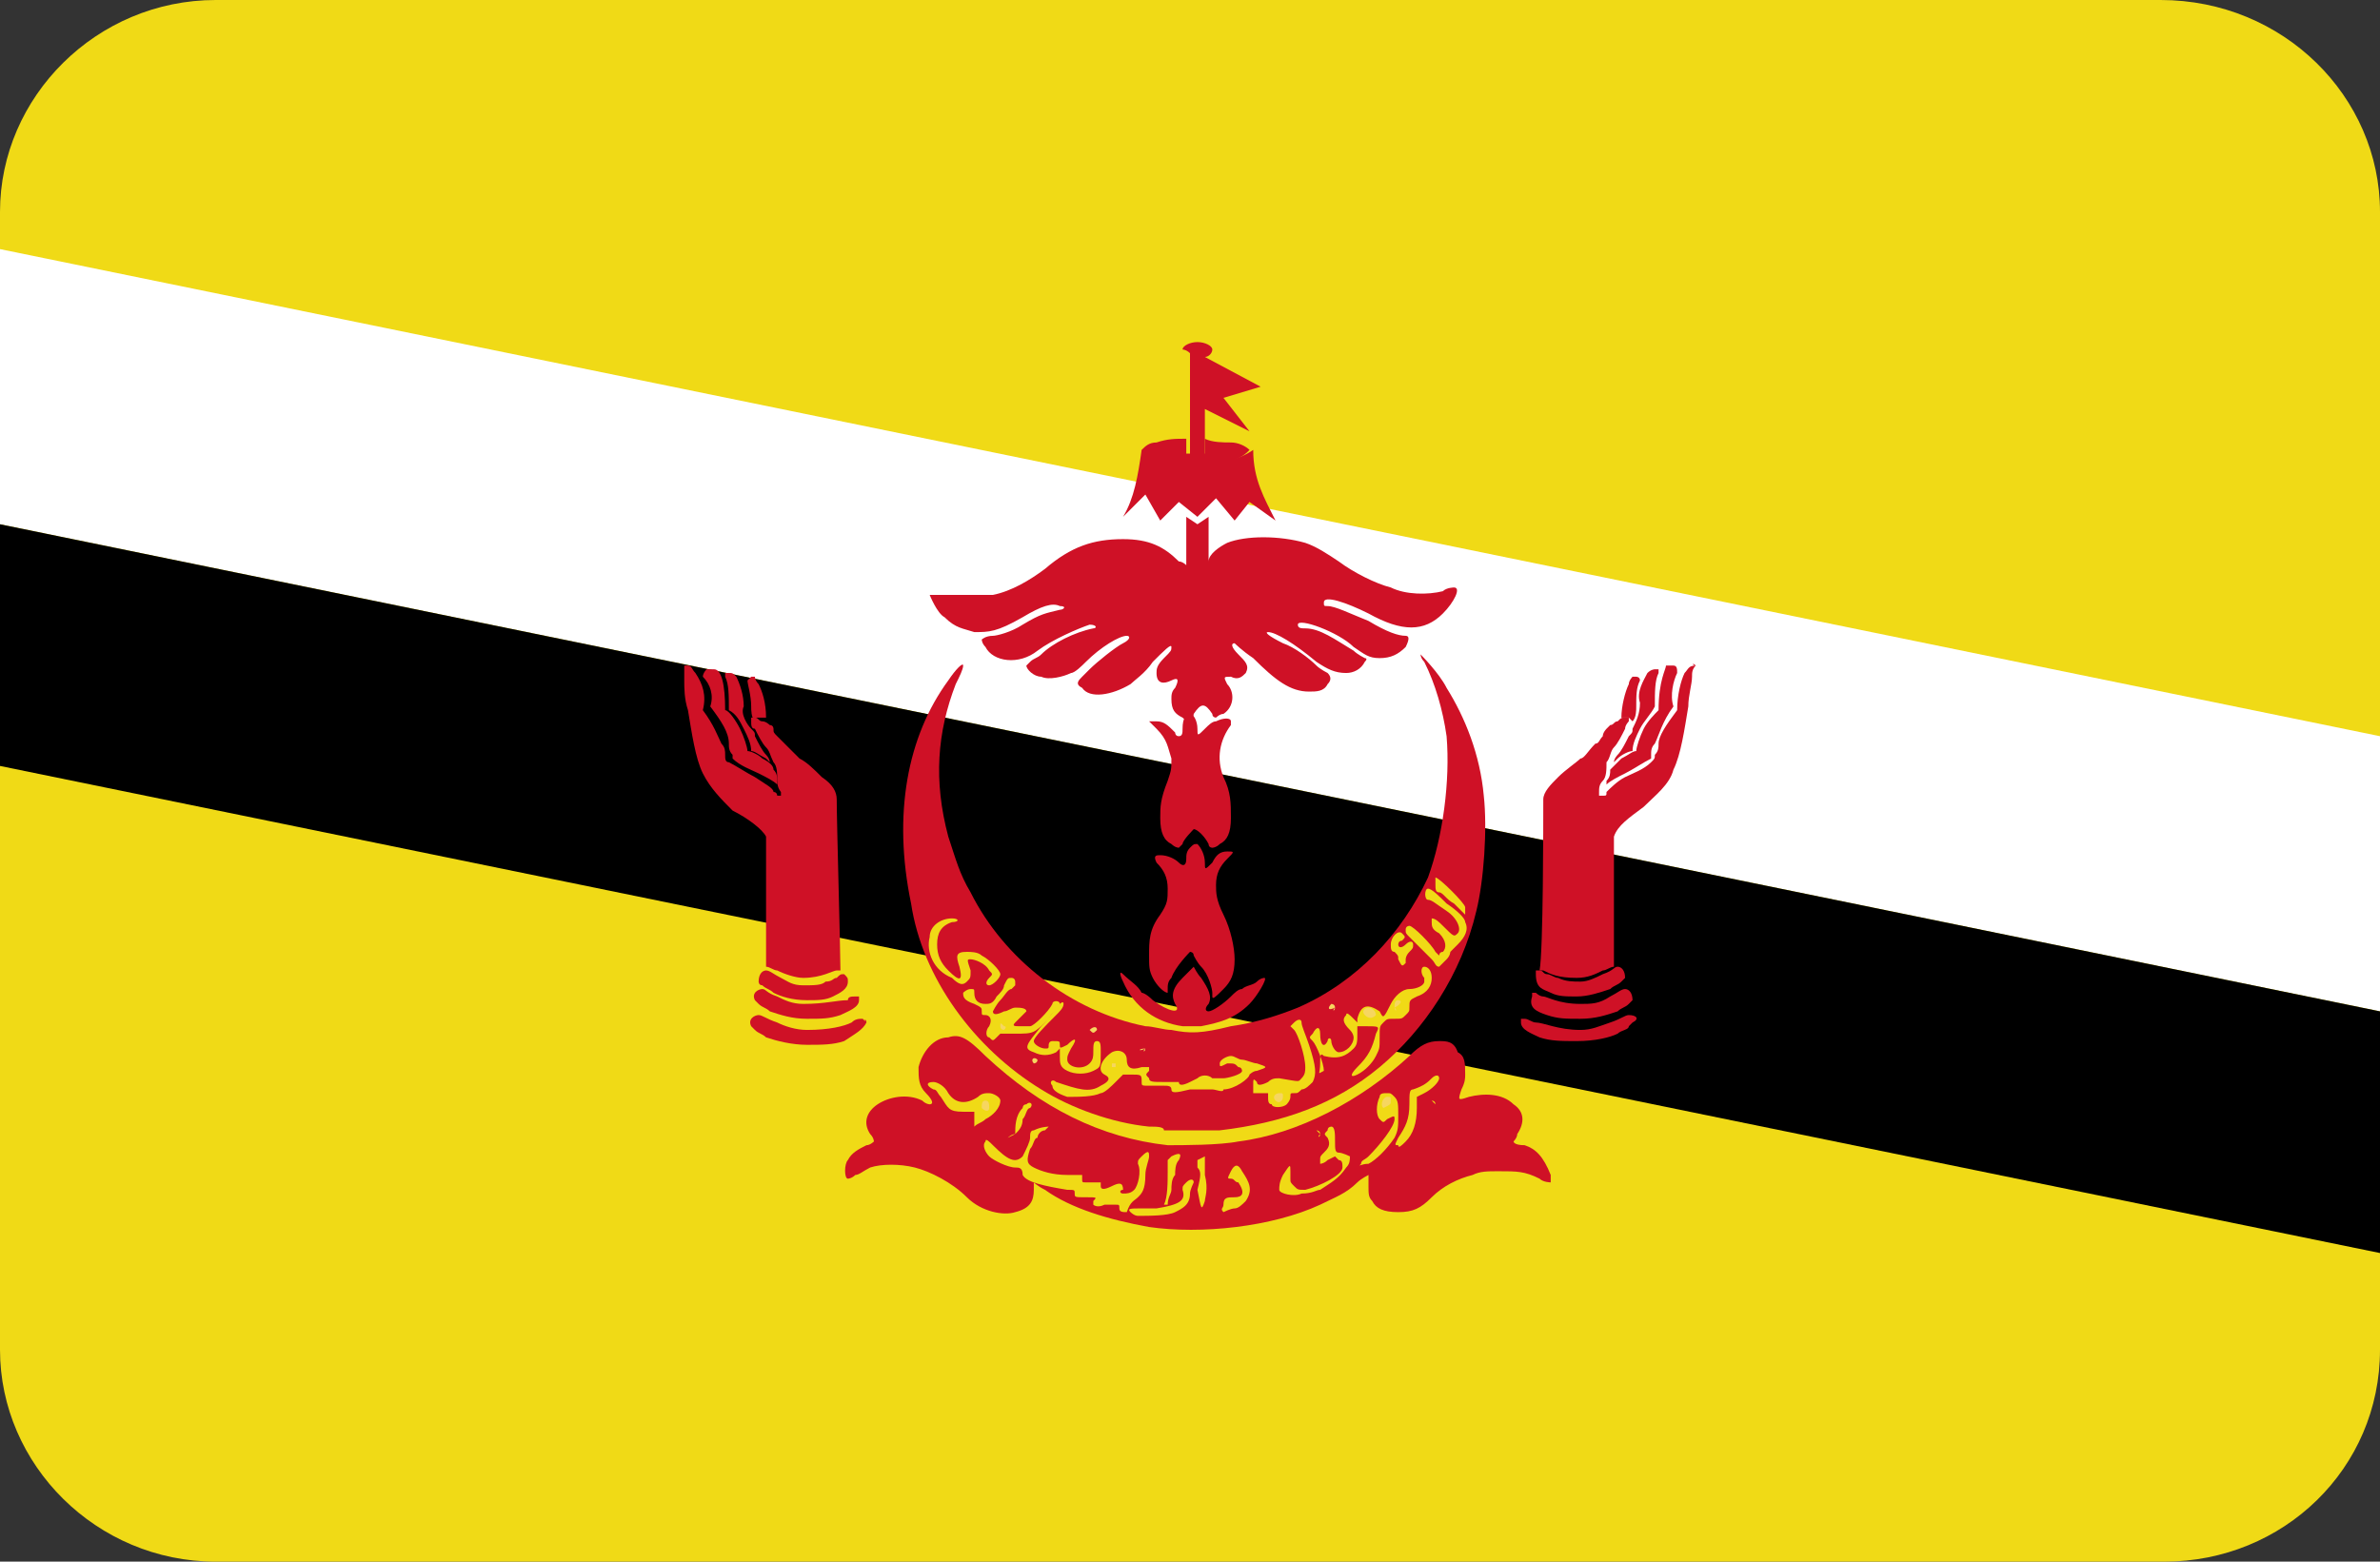 <?xml version="1.0" encoding="utf-8"?>
<!-- Generator: Adobe Illustrator 20.0.0, SVG Export Plug-In . SVG Version: 6.00 Build 0)  -->
<svg version="1.1" id="Layer_1" xmlns="http://www.w3.org/2000/svg" xmlns:xlink="http://www.w3.org/1999/xlink" x="0px" y="0px"
	 viewBox="0 0 64 42" style="enable-background:new 0 0 64 42;" xml:space="preserve">
<rect x="0" y="0" width="64" height="42" fill="#333333" stroke="none"/>
<style type="text/css">
	.st0{fill:#F0DA16;}
	.st1{fill:#57A863;}
	.st2{fill:#FFFFFF;}
	.st3{fill:#CF1126;}
	.st4{fill:#F6D660;}
</style>
<path id="Rounded_Rectangle_7_copy" class="st0" d="M5.8,0h52.3C61.4,0,64,2.6,64,5.7v30.6c0,3.2-2.6,5.7-5.8,5.7H5.8
	C2.6,42,0,39.4,0,36.3V5.7C0,2.6,2.6,0,5.8,0z"/>
<path class="st1" d="M64,5.3v31.4c0-0.1,0-0.3,0-0.4V5.7C64,5.6,64,5.5,64,5.3z"/>
<polygon id="path2535" class="st2" points="64,19.8 64,27.2 0,14.1 0,6.7 0,6.7 "/>
<polygon id="path3422" points="64,27.2 64,33.7 0,20.6 0,14.1 0,14.1 "/>
<g>
	<path class="st3" d="M41,30.8c-0.3,0-0.3-0.1-0.3-0.1s0.1-0.1,0.1-0.2c0.2-0.3,0.2-0.6-0.1-0.8c-0.3-0.3-0.8-0.3-1.2-0.2
		c-0.3,0.1-0.3,0.1-0.2-0.2c0.1-0.2,0.1-0.3,0.1-0.4c0-0.3,0-0.5-0.2-0.6C39.1,28,38.9,28,38.7,28c-0.3,0-0.5,0.1-0.8,0.4
		c-1.3,1.2-3,2.1-4.6,2.3c-0.5,0.1-1.5,0.1-1.9,0.1c-1.8-0.2-3.4-1-4.9-2.4c-0.5-0.5-0.7-0.6-1-0.5c-0.4,0-0.7,0.4-0.8,0.8
		c0,0.3,0,0.5,0.2,0.7s0.2,0.3,0.1,0.3c0,0-0.1,0-0.2-0.1c-0.4-0.2-0.9-0.1-1.2,0.1c-0.3,0.2-0.4,0.5-0.2,0.8
		c0.1,0.1,0.1,0.2,0.1,0.2s-0.1,0.1-0.2,0.1c-0.2,0.1-0.4,0.2-0.5,0.4c-0.1,0.1-0.1,0.5,0,0.5c0,0,0.1,0,0.2-0.1
		c0.1,0,0.2-0.1,0.4-0.2c0.3-0.1,0.8-0.1,1.2,0c0.4,0.1,1,0.4,1.4,0.8c0.4,0.4,1,0.5,1.3,0.4c0.4-0.1,0.5-0.3,0.5-0.6
		c0-0.1,0-0.2,0-0.2s0.1,0.1,0.3,0.2c0.7,0.5,1.7,0.8,2.8,1c1.4,0.2,3.3,0,4.6-0.6c0.4-0.2,0.7-0.3,1-0.6c0.1-0.1,0.3-0.2,0.3-0.2
		s0,0.1,0,0.3s0,0.3,0.1,0.4c0.1,0.2,0.3,0.3,0.7,0.3s0.6-0.1,0.9-0.4c0.3-0.3,0.7-0.5,1.1-0.6c0.2-0.1,0.4-0.1,0.7-0.1
		c0.5,0,0.7,0,1.1,0.2c0.1,0.1,0.3,0.1,0.3,0.1s0-0.1,0-0.2C41.5,31.1,41.3,30.9,41,30.8z"/>
	<path class="st3" d="M28,29.3c0.8,0.5,1.9,0.9,2.9,1c0.2,0,0.4,0,0.4,0.1c0.1,0,1.1,0,1.5,0c1.7-0.2,3.1-0.7,4.3-1.7
		s2.2-2.5,2.6-4.2c0.2-0.8,0.3-2.2,0.2-3.1c-0.1-1.1-0.5-2.1-1-2.9c-0.2-0.4-0.7-0.9-0.7-0.9s0,0.1,0.1,0.2c0.3,0.6,0.5,1.3,0.6,2
		c0.1,1.2-0.1,2.7-0.5,3.8c-0.7,1.5-1.9,2.8-3.5,3.5c-0.5,0.2-1.1,0.4-1.8,0.5c-0.8,0.2-1.1,0.2-1.6,0.1c-0.2,0-0.5-0.1-0.7-0.1
		c-2-0.4-3.8-1.8-4.7-3.6c-0.3-0.5-0.4-0.9-0.6-1.5c-0.4-1.5-0.3-2.8,0.2-4.1c0.1-0.2,0.2-0.4,0.2-0.5s-0.2,0.1-0.4,0.4
		c-1.1,1.5-1.5,3.6-1,6C24.8,26.3,26.2,28.2,28,29.3z"/>
	<path class="st3" d="M42.5,28C42.5,28,42.4,28,42.5,28C42.4,28,42.4,28,42.5,28C42.4,28,42.5,28,42.5,28z"/>
	<path class="st3" d="M43.8,27.3c-0.1,0-0.2,0.1-0.5,0.2s-0.5,0.2-0.8,0.2c-0.6,0-1-0.2-1.2-0.2c-0.1,0-0.2-0.1-0.3-0.1h-0.1
		c0,0,0,0,0,0.1c0,0.2,0.3,0.3,0.5,0.4c0.3,0.1,0.6,0.1,1,0.1c0.5,0,0.9-0.1,1.1-0.2c0.1-0.1,0.3-0.1,0.3-0.2
		c0.1-0.1,0.1-0.1,0.1-0.1C44.1,27.4,44,27.3,43.8,27.3z"/>
	<path class="st3" d="M45.6,17.9L45.6,17.9C45.6,17.8,45.6,17.8,45.6,17.9C45.5,17.8,45.5,17.8,45.6,17.9
		C45.5,17.8,45.5,17.9,45.6,17.9c-0.2,0-0.2,0.1-0.3,0.2c-0.1,0.2-0.2,0.6-0.2,1l0,0l0,0c-0.3,0.4-0.5,0.7-0.5,0.9
		c0,0.1,0,0.2-0.1,0.3c0,0.1,0,0.1-0.1,0.2c-0.2,0.2-0.5,0.3-0.7,0.4s-0.4,0.3-0.5,0.4l0,0l0,0c0,0.1,0,0.1-0.1,0.1l0,0
		c0,0,0,0-0.1,0c0,0,0,0,0-0.1s0-0.2,0.1-0.3s0.1-0.3,0.1-0.5c0.1-0.1,0.1-0.3,0.2-0.4c0.1-0.1,0.2-0.3,0.3-0.5
		c0-0.1,0.1-0.2,0.1-0.2c0-0.1,0-0.1,0-0.1h-0.1c-0.1,0-0.1,0-0.2,0.1c-0.1,0-0.1,0.1-0.2,0.1l-0.1,0.1c0,0-0.1,0.1-0.1,0.2
		C43,19.9,43,20,42.9,20c-0.2,0.2-0.3,0.4-0.4,0.4l0,0l0,0c-0.1,0.1-0.4,0.3-0.6,0.5c-0.2,0.2-0.4,0.4-0.4,0.6l0,0
		c0,0.6,0,4.1-0.1,4.6h0.1l0,0c0.2,0.1,0.4,0.2,0.9,0.2l0,0c0.3,0,0.5-0.1,0.7-0.2c0.1,0,0.2-0.1,0.3-0.1l0,0c0-0.5,0-1.2,0-1.9
		c0-0.4,0-0.8,0-1c0-0.1,0-0.3,0-0.4s0-0.2,0-0.2c0.1-0.3,0.4-0.5,0.8-0.8c0.3-0.3,0.7-0.6,0.8-1c0.2-0.4,0.3-1.1,0.4-1.7
		c0-0.3,0.1-0.6,0.1-0.8C45.5,18.1,45.5,18,45.6,17.9L45.6,17.9z"/>
	<path class="st3" d="M44.6,19.1c-0.1,0.1-0.3,0.3-0.4,0.5c-0.1,0.2-0.2,0.5-0.2,0.6l0,0l0,0c-0.1,0-0.2,0.1-0.4,0.2
		c-0.1,0.1-0.2,0.2-0.3,0.3c0,0.1,0,0.2-0.1,0.3v0.1c0.1-0.1,0.3-0.2,0.5-0.3c0.2-0.1,0.5-0.3,0.7-0.4c0,0,0,0,0-0.1s0-0.2,0.1-0.3
		c0.1-0.2,0.2-0.6,0.5-1c-0.1-0.3,0-0.7,0.1-0.9c0-0.1,0-0.2-0.1-0.2c0,0,0,0-0.1,0h-0.1C44.8,18,44.6,18.3,44.6,19.1L44.6,19.1
		L44.6,19.1z"/>
	<path class="st3" d="M43.9,19.6c0,0.1,0,0.1-0.1,0.2c-0.1,0.2-0.2,0.4-0.3,0.5c0,0-0.1,0.1-0.1,0.2l0.1-0.1
		c0.1-0.1,0.3-0.2,0.4-0.2c0-0.2,0.1-0.4,0.2-0.6c0.1-0.2,0.3-0.4,0.4-0.6c0-0.4,0-0.7,0.1-0.9c0-0.1,0-0.1,0-0.1s0,0-0.1,0
		c0,0-0.1,0-0.2,0.1c-0.1,0.2-0.3,0.5-0.2,0.8C44.1,19.2,44,19.4,43.9,19.6z"/>
	<path class="st3" d="M43.9,19.4C44,19.3,44,19.1,44,19l0,0l0,0c0-0.3,0-0.5,0.1-0.7c0-0.1-0.1-0.1-0.1-0.1s0,0-0.1,0l0,0
		c0,0-0.1,0.1-0.1,0.2c-0.1,0.2-0.2,0.6-0.2,0.9c0.1,0,0.1,0,0.2,0C43.8,19.3,43.8,19.3,43.9,19.4z"/>
	<path class="st3" d="M42.5,26.9C42.5,26.9,42.4,26.9,42.5,26.9C42.4,26.9,42.4,26.9,42.5,26.9C42.4,26.9,42.5,26.9,42.5,26.9z"/>
	<path class="st3" d="M41.7,26.7c0.2,0.1,0.4,0.1,0.7,0.1s0.6-0.1,0.9-0.2c0.1-0.1,0.2-0.1,0.3-0.2s0.1-0.1,0.1-0.1
		c0-0.2-0.1-0.3-0.2-0.3c-0.1,0-0.1,0.1-0.4,0.2c-0.2,0.1-0.4,0.2-0.6,0.2c-0.2,0-0.4,0-0.6-0.1l0,0l0,0c-0.1,0-0.2-0.1-0.3-0.1
		s-0.1-0.1-0.2-0.1l0,0l0,0l0,0h-0.1c0,0,0,0,0,0.1C41.3,26.6,41.5,26.6,41.7,26.7z"/>
	<path class="st3" d="M41.6,27.3c0.3,0.1,0.5,0.1,0.9,0.1s0.7-0.1,1-0.2c0.1-0.1,0.2-0.1,0.3-0.2s0.1-0.1,0.1-0.1
		c0-0.2-0.1-0.3-0.2-0.3c-0.1,0-0.2,0.1-0.4,0.2C43,27,42.8,27,42.5,27c-0.6,0-0.9-0.2-1-0.2s-0.2-0.1-0.2-0.1h-0.1c0,0,0,0,0,0.1
		C41.1,27.1,41.3,27.2,41.6,27.3z"/>
	<path class="st3" d="M42.5,27.4L42.5,27.4C42.4,27.4,42.4,27.4,42.5,27.4C42.4,27.4,42.5,27.4,42.5,27.4z"/>
	<path class="st3" d="M21.7,28L21.7,28L21.7,28L21.7,28z"/>
	<path class="st3" d="M23.3,27.5C23.3,27.4,23.2,27.4,23.3,27.5c-0.1-0.1-0.1-0.1-0.1-0.1c-0.1,0-0.2,0-0.3,0.1
		c-0.2,0.1-0.6,0.2-1.2,0.2c-0.3,0-0.6-0.1-0.8-0.2c-0.3-0.1-0.4-0.2-0.5-0.2s-0.3,0.1-0.2,0.3l0.1,0.1c0.1,0.1,0.2,0.1,0.3,0.2
		c0.3,0.1,0.7,0.2,1.1,0.2s0.7,0,1-0.1C23,27.8,23.2,27.7,23.3,27.5z"/>
	<path class="st3" d="M20.6,22.5c0,0,0,0.1,0,0.2s0,0.2,0,0.4c0,0.3,0,0.6,0,1c0,0.6,0,1.3,0,1.9l0,0c0.1,0,0.2,0.1,0.3,0.1
		c0.2,0.1,0.5,0.2,0.7,0.2l0,0c0.5,0,0.8-0.2,0.9-0.2l0,0h0.1c0-0.5-0.1-4-0.1-4.6l0,0c0-0.2-0.1-0.4-0.4-0.6
		c-0.2-0.2-0.4-0.4-0.6-0.5l0,0l0,0c-0.1-0.1-0.3-0.3-0.4-0.4s-0.2-0.2-0.2-0.2c-0.1-0.1-0.1-0.1-0.1-0.2c0,0,0-0.1-0.1-0.1
		c0,0-0.1-0.1-0.2-0.1s-0.1-0.1-0.2-0.1s-0.1,0-0.1,0v0.1c0,0.1,0,0.2,0.1,0.2c0.1,0.2,0.2,0.4,0.3,0.5c0.1,0.1,0.1,0.2,0.2,0.4
		c0.1,0.1,0.1,0.3,0.1,0.5s0.1,0.3,0.1,0.3s0,0,0,0.1c0,0,0,0-0.1,0l0,0c0,0,0-0.1-0.1-0.1l0,0l0,0c0-0.1-0.2-0.2-0.5-0.4
		c-0.2-0.1-0.5-0.3-0.7-0.4c-0.1,0-0.1-0.1-0.1-0.2s0-0.2-0.1-0.3c-0.1-0.2-0.2-0.5-0.5-0.9l0,0l0,0c0.1-0.4,0-0.7-0.2-1
		c-0.1-0.1-0.1-0.2-0.2-0.2c0,0,0,0-0.1,0l0,0l0,0l0,0V18c0,0.1,0,0.2,0,0.3c0,0.2,0,0.5,0.1,0.8c0.1,0.6,0.2,1.3,0.4,1.7
		c0.2,0.4,0.5,0.7,0.8,1C20.1,22,20.5,22.3,20.6,22.5z"/>
	<path class="st3" d="M19.1,19c0.3,0.4,0.5,0.7,0.5,1c0,0.1,0,0.2,0.1,0.3c0,0.1,0,0.1,0,0.1c0.2,0.2,0.5,0.3,0.7,0.4
		s0.4,0.2,0.5,0.3V21c0-0.1,0-0.2-0.1-0.3c0-0.1-0.1-0.2-0.3-0.3c-0.1-0.1-0.3-0.2-0.4-0.2l0,0l0,0c0-0.1-0.1-0.4-0.2-0.6
		s-0.3-0.5-0.4-0.5l0,0l0,0c0-0.7-0.1-1.1-0.3-1.1h-0.1c0,0,0,0-0.1,0c0,0-0.1,0.1-0.1,0.2C19.1,18.4,19.2,18.7,19.1,19z"/>
	<path class="st3" d="M20,19.6c0.1,0.2,0.2,0.4,0.2,0.6c0.1,0,0.2,0.1,0.4,0.2l0.1,0.1c0-0.1-0.1-0.2-0.1-0.2
		c-0.1-0.1-0.2-0.3-0.3-0.5c0-0.1,0-0.1-0.1-0.2S19.9,19.2,20,19c0-0.3-0.1-0.6-0.2-0.8c-0.1-0.1-0.1-0.1-0.2-0.1c0,0,0,0-0.1,0v0.1
		c0.1,0.2,0.1,0.5,0.1,0.9C19.8,19.2,19.9,19.4,20,19.6z"/>
	<path class="st3" d="M20.2,19L20.2,19c0,0.1,0,0.3,0.1,0.4c0-0.1,0-0.1,0.1-0.1s0.1,0,0.2,0c0-0.4-0.1-0.7-0.2-0.9
		c-0.1-0.1-0.1-0.2-0.1-0.2l0,0c0,0,0,0-0.1,0l-0.1,0.1C20.1,18.4,20.2,18.7,20.2,19L20.2,19z"/>
	<path class="st3" d="M22.7,26.2L22.7,26.2c-0.1,0-0.1,0-0.2,0.1c-0.1,0-0.1,0.1-0.3,0.1l0,0l0,0c-0.1,0.1-0.3,0.1-0.6,0.1
		c-0.3,0-0.4-0.1-0.6-0.2s-0.3-0.2-0.4-0.2s-0.2,0.1-0.2,0.3c0,0,0,0.1,0.1,0.1c0.1,0.1,0.2,0.1,0.3,0.2c0.2,0.1,0.5,0.2,0.9,0.2
		c0.3,0,0.5,0,0.7-0.1s0.4-0.2,0.4-0.4C22.8,26.3,22.8,26.3,22.7,26.2C22.8,26.2,22.8,26.2,22.7,26.2C22.8,26.2,22.8,26.2,22.7,26.2
		C22.8,26.2,22.8,26.2,22.7,26.2z"/>
	<path class="st3" d="M21.7,26.9L21.7,26.9L21.7,26.9L21.7,26.9z"/>
	<path class="st3" d="M21.7,27.4L21.7,27.4L21.7,27.4L21.7,27.4z"/>
	<path class="st3" d="M21.6,27c-0.3,0-0.5-0.1-0.7-0.2c-0.3-0.1-0.3-0.2-0.4-0.2s-0.3,0.1-0.2,0.3l0.1,0.1c0.1,0.1,0.2,0.1,0.3,0.2
		c0.3,0.1,0.6,0.2,1,0.2s0.6,0,0.9-0.1c0.2-0.1,0.5-0.2,0.5-0.4v-0.1c0,0,0,0-0.1,0s-0.2,0-0.2,0.1C22.5,26.9,22.2,27,21.6,27z"/>
	<path class="st3" d="M30.2,26.2c-0.1-0.1-0.1,0,0,0.2c0.3,0.7,0.9,1.1,1.6,1.2c0.1,0,0.4,0,0.5,0c0.5-0.1,0.9-0.2,1.3-0.6
		c0.2-0.2,0.5-0.7,0.4-0.7c0,0-0.1,0-0.2,0.1c-0.1,0.1-0.3,0.1-0.4,0.2c-0.1,0-0.2,0.1-0.3,0.2c-0.2,0.2-0.5,0.4-0.6,0.4
		s-0.1-0.1,0-0.2c0.1-0.2,0-0.4-0.2-0.7c-0.1-0.1-0.2-0.3-0.2-0.3s-0.1,0.1-0.3,0.3c-0.3,0.3-0.3,0.5-0.2,0.7
		c0.2,0.3-0.2,0.2-0.6-0.1c-0.2-0.2-0.3-0.2-0.3-0.2C30.6,26.5,30.4,26.4,30.2,26.2z"/>
	<path class="st3" d="M30.9,25.7c0,0.3,0,0.4,0.1,0.6s0.3,0.4,0.4,0.4v-0.1c0-0.1,0-0.2,0.1-0.3c0.1-0.3,0.5-0.7,0.5-0.7
		s0.1,0,0.1,0.1c0,0,0.1,0.2,0.2,0.3c0.2,0.2,0.3,0.6,0.3,0.7v0.1c0,0.1,0.1,0,0.3-0.2s0.3-0.4,0.3-0.8c0-0.3-0.1-0.8-0.3-1.2
		c-0.2-0.4-0.2-0.6-0.2-0.8c0-0.3,0.1-0.5,0.3-0.7s0.2-0.2,0-0.2s-0.3,0.1-0.4,0.3c-0.2,0.2-0.2,0.2-0.2,0s-0.1-0.4-0.2-0.5
		c-0.1,0-0.1,0-0.2,0.1c-0.1,0.1-0.1,0.2-0.1,0.3c0,0.2-0.1,0.2-0.2,0.1S31.4,23,31.2,23c-0.1,0-0.2,0-0.1,0.2
		c0.2,0.2,0.3,0.4,0.3,0.7c0,0.3,0,0.4-0.2,0.7C30.9,25,30.9,25.3,30.9,25.7z"/>
	<path class="st3" d="M33.1,19.4c0-0.1-0.2-0.1-0.4,0c-0.1,0-0.2,0.1-0.3,0.2c-0.2,0.2-0.2,0.2-0.2,0s-0.1-0.4-0.2-0.4
		c-0.1,0-0.2,0.1-0.2,0.4c0,0.1,0,0.2-0.1,0.2s-0.1-0.1-0.1-0.1c-0.2-0.2-0.3-0.3-0.5-0.3c-0.1,0-0.2,0-0.2,0s0.1,0.1,0.2,0.2
		c0.3,0.3,0.3,0.5,0.4,0.8c0,0.3,0,0.3-0.1,0.6c-0.2,0.5-0.2,0.7-0.2,1c0,0.4,0.1,0.6,0.3,0.7c0.1,0.1,0.2,0.1,0.2,0.1l0.1-0.1
		c0-0.1,0.3-0.4,0.3-0.4c0.1,0,0.3,0.2,0.4,0.4c0,0.1,0.1,0.1,0.1,0.1s0.1,0,0.2-0.1c0.2-0.1,0.3-0.3,0.3-0.7c0-0.4,0-0.7-0.2-1.1
		c-0.2-0.5-0.1-1,0.2-1.4C33.1,19.5,33.1,19.4,33.1,19.4z"/>
	<path class="st3" d="M26.2,17c0.4,0,0.6,0,1.3-0.4c0.5-0.3,0.8-0.4,1-0.3c0.2,0,0.1,0.1,0,0.1c-0.4,0.1-0.5,0.1-1,0.4
		c-0.3,0.2-0.7,0.3-0.8,0.3c-0.2,0-0.3,0.1-0.3,0.1s0,0.1,0.1,0.2c0.2,0.4,0.9,0.5,1.4,0.1c0.4-0.3,1.1-0.6,1.4-0.7
		c0.2,0,0.2,0.1,0.1,0.1c-0.5,0.1-1.1,0.4-1.4,0.7c-0.1,0.1-0.2,0.1-0.3,0.2s-0.1,0.1-0.1,0.1c0,0.1,0.2,0.3,0.4,0.3
		c0.2,0.1,0.6,0,0.8-0.1c0.1,0,0.3-0.2,0.4-0.3c0.4-0.4,0.9-0.7,1.1-0.7c0.1,0,0.1,0.1-0.1,0.2s-0.7,0.5-0.9,0.7
		c-0.1,0.1-0.2,0.2-0.2,0.2c-0.1,0.1-0.2,0.2,0,0.3c0.2,0.3,0.8,0.2,1.3-0.1c0.1-0.1,0.4-0.3,0.6-0.6c0.3-0.3,0.5-0.5,0.5-0.4
		s0,0.1-0.2,0.3c-0.2,0.2-0.2,0.3-0.2,0.4c0,0.3,0.2,0.3,0.4,0.2c0.2-0.1,0.2,0,0.1,0.2c-0.1,0.1-0.1,0.2-0.1,0.3
		c0,0.3,0.1,0.4,0.3,0.5c0.1,0.1,0.2,0.1,0.2,0.1s0.1-0.1,0.1-0.2c0.2-0.3,0.3-0.3,0.5,0c0,0.1,0.1,0.1,0.1,0.1s0.1-0.1,0.2-0.1
		c0.3-0.2,0.3-0.6,0.1-0.8c-0.1-0.2-0.1-0.2,0.1-0.2c0.2,0.1,0.3,0,0.4-0.1c0.1-0.2,0-0.3-0.2-0.5s-0.2-0.3-0.1-0.3
		c0,0,0.2,0.2,0.5,0.4c0.6,0.6,1,0.9,1.5,0.9c0.2,0,0.4,0,0.5-0.2c0.1-0.1,0.1-0.2,0-0.3c0,0-0.2-0.1-0.3-0.2
		c-0.2-0.2-0.6-0.5-0.9-0.6C34.1,17.1,34,17,34.1,17c0.2,0,0.7,0.3,1.3,0.8c0.3,0.2,0.5,0.3,0.8,0.3c0.2,0,0.4-0.1,0.5-0.3
		c0.1-0.1,0-0.1,0-0.1s-0.2-0.1-0.3-0.2c-0.5-0.3-0.9-0.6-1.3-0.6c-0.1,0-0.2,0-0.2-0.1c0-0.2,1.1,0.2,1.5,0.6
		c0.3,0.2,0.4,0.3,0.7,0.3s0.5-0.1,0.7-0.3c0.1-0.2,0.1-0.3,0-0.3c-0.2,0-0.5-0.1-1-0.4c-0.5-0.2-0.9-0.4-1.1-0.4
		c-0.1,0-0.1,0-0.1-0.1c0-0.2,0.6,0,1.2,0.3c0.9,0.5,1.5,0.5,2,0c0.3-0.3,0.5-0.7,0.3-0.7c0,0-0.2,0-0.3,0.1c-0.4,0.1-1,0.1-1.4-0.1
		c-0.4-0.1-1-0.4-1.4-0.7c-0.3-0.2-0.6-0.4-0.9-0.5c-0.7-0.2-1.6-0.2-2.1,0c-0.2,0.1-0.5,0.3-0.5,0.5c0,0,0,0,0,0.1v-1.3l-0.3,0.2
		l-0.3-0.2v1.3c0,0-0.1-0.1-0.2-0.1c-0.4-0.4-0.8-0.6-1.5-0.6c-0.8,0-1.4,0.2-2.1,0.8c-0.4,0.3-0.9,0.6-1.4,0.7c-0.2,0-0.3,0-0.8,0
		c-0.3,0-0.6,0-0.7,0S25,16,25,16s0.2,0.5,0.4,0.6C25.7,16.9,25.9,16.9,26.2,17z"/>
	<path class="st3" d="M33.6,12.1c-0.1-0.1-0.3-0.2-0.5-0.2s-0.5,0-0.7-0.1c0,0.1,0,0.3,0,0.4h-0.5c0-0.1,0-0.3,0-0.4
		c-0.3,0-0.5,0-0.8,0.1c-0.2,0-0.3,0.1-0.4,0.2C30.7,12.6,33,12.8,33.6,12.1z"/>
	<path class="st3" d="M32,9.5v2.8h0.4V11l1.2,0.6l-0.7-0.9l1-0.3l-1.5-0.8l0,0c0.1,0,0.2-0.1,0.2-0.2c0-0.1-0.2-0.2-0.4-0.2
		s-0.4,0.1-0.4,0.2C31.8,9.4,31.9,9.4,32,9.5z"/>
	<path class="st3" d="M31.2,14l0.5-0.5l0.5,0.4l0.5-0.5l0.5,0.6l0.4-0.5l0.7,0.5c-0.3-0.6-0.6-1.1-0.6-1.9c-0.7,0.5-2.3,0.6-3,0
		c-0.1,0.7-0.2,1.3-0.5,1.8l0.6-0.6L31.2,14z"/>
</g>
<path id="path3138_1_" class="st0" d="M36.8,31.3c0.2-0.1,0.5-0.4,0.7-0.7c0.1-0.2,0.1-0.3,0.1-0.6c0-0.3,0-0.4-0.1-0.5
	s-0.1-0.1-0.2-0.1c-0.1,0-0.2,0-0.2,0.1c-0.1,0.2-0.1,0.5,0,0.6s0.1,0.1,0.2,0c0.2-0.1,0.2-0.1,0.2,0c0,0.2-0.4,0.7-0.7,1
	c-0.1,0.1-0.2,0.1-0.2,0.2C36.5,31.4,36.6,31.3,36.8,31.3z"/>
<path id="path3150_1_" class="st0" d="M31.6,32.6c0.2-0.1,0.4-0.2,0.4-0.5c0-0.1,0.1-0.3,0.1-0.3c0-0.1-0.1-0.1-0.2,0
	s-0.1,0.1-0.1,0.2c0.1,0.3-0.1,0.4-0.7,0.5c-0.1,0-0.2,0-0.4,0c-0.3,0-0.4,0-0.3,0.1c0,0,0.1,0.1,0.2,0.1
	C30.9,32.7,31.4,32.7,31.6,32.6z"/>
<path id="path3148_1_" class="st0" d="M32.9,32.6c0,0,0.2-0.1,0.3-0.1s0.2-0.1,0.3-0.2c0.2-0.3,0.1-0.5-0.1-0.8
	c-0.1-0.2-0.2-0.2-0.3,0s-0.1,0.2,0,0.2s0.1,0.1,0.2,0.1c0.2,0.3,0.1,0.4-0.1,0.4c-0.2,0-0.3,0-0.3,0.2
	C32.9,32.5,32.8,32.5,32.9,32.6C32.7,32.6,32.8,32.6,32.9,32.6z"/>
<path id="path3146_1_" class="st0" d="M32.4,32.3c0-0.1,0.1-0.3,0-0.7c0-0.3,0-0.5,0-0.5l-0.2,0.1c0,0,0,0.1,0,0.2
	c0.1,0.1,0.1,0.2,0,0.6C32.3,32.5,32.3,32.6,32.4,32.3z"/>
<path id="path3144_1_" class="st0" d="M31.5,32c0-0.1,0-0.3,0.1-0.4c0-0.1,0-0.3,0.1-0.4c0.1-0.2,0-0.2-0.2-0.1l-0.1,0.1v0.3
	c0,0.3,0,0.7-0.1,0.9c0,0,0,0,0.1,0C31.4,32.2,31.5,32.1,31.5,32z"/>
<path id="path3142_1_" class="st0" d="M30.6,32.2c0.1-0.1,0.2-0.2,0.2-0.6c0-0.2,0.1-0.4,0.1-0.5s0-0.2-0.2,0
	c-0.1,0.1-0.1,0.1-0.1,0.2c0.1,0.2,0,0.6-0.1,0.7s-0.2,0.1-0.3,0.1c-0.1,0-0.1-0.1,0-0.1c0-0.2-0.1-0.2-0.3-0.1
	c-0.2,0.1-0.3,0.1-0.3,0c0-0.1,0-0.1,0-0.1c-0.1,0-0.1,0-0.4,0c-0.1,0-0.1,0-0.1-0.1s0-0.1,0-0.1s-0.2,0-0.4,0
	c-0.4,0-0.7-0.1-0.9-0.2c-0.2-0.1-0.2-0.2-0.1-0.5c0.1-0.1,0.1-0.3,0.2-0.3c0-0.1,0.1-0.2,0.2-0.2c0.1-0.1,0.1-0.1,0.1-0.1
	s-0.2,0-0.4,0.1c-0.1,0-0.1,0.1-0.1,0.2s-0.1,0.3-0.2,0.5c-0.2,0.2-0.4,0.1-0.8-0.3c-0.1-0.1-0.2-0.2-0.2-0.1
	c-0.1,0.1,0,0.3,0.1,0.4s0.5,0.3,0.7,0.3c0.1,0,0.2,0,0.2,0.2c0.1,0.2,0.6,0.3,1.2,0.4c0.2,0,0.2,0,0.2,0.1s0,0.1,0.3,0.1
	s0.3,0,0.2,0.1v0.1c0,0,0.1,0.1,0.3,0c0.1,0,0.3,0,0.3,0c0.1,0,0.1,0,0.1,0.1s0.1,0.1,0.2,0.1C30.4,32.3,30.5,32.3,30.6,32.2z"/>
<path id="path3140_1_" class="st0" d="M35.5,32c0.3-0.2,0.5-0.3,0.7-0.6c0.1-0.1,0.1-0.2,0.1-0.3c0,0-0.2-0.1-0.3-0.1
	s-0.1-0.1-0.1-0.3c0-0.2,0-0.4-0.1-0.4c0,0-0.1,0-0.1,0.1c-0.1,0.1-0.1,0.1,0,0.2c0.1,0.2,0,0.3-0.1,0.4s-0.1,0.1-0.1,0.2v0.1
	c0,0,0.1,0,0.2-0.1l0.2-0.1l0.1,0.1c0.1,0,0.1,0.1,0.1,0.2c0,0.2-0.6,0.5-1,0.6c-0.2,0-0.2,0-0.3-0.1s-0.1-0.1-0.1-0.2s0-0.2,0-0.2
	c0-0.2,0-0.2-0.2,0.1c-0.1,0.2-0.1,0.3-0.1,0.4c0,0.1,0.4,0.2,0.6,0.1C35.3,32.1,35.4,32,35.5,32z"/>
<path id="path3136_1_" class="st4" d="M37.2,29.8c-0.1-0.1,0-0.3,0.1-0.3s0.1,0,0.1,0.1S37.4,29.7,37.2,29.8
	C37.2,29.9,37.2,29.9,37.2,29.8z"/>
<path id="path3134_1_" class="st0" d="M37.8,30.7c0.2-0.2,0.3-0.5,0.3-0.9v-0.3l0.2-0.1c0.2-0.1,0.4-0.3,0.4-0.4s-0.1-0.1-0.2,0
	c-0.1,0.1-0.2,0.2-0.5,0.3c-0.1,0-0.1,0.1-0.1,0.4c0,0.4-0.1,0.6-0.3,0.9c-0.1,0.2-0.1,0.2,0,0.2C37.6,30.9,37.7,30.8,37.8,30.7z"/>
<path id="path3132_1_" class="st0" d="M27.3,30.5c0.1-0.1,0.2-0.2,0.2-0.4c0.1-0.1,0.1-0.3,0.2-0.3c0.1-0.1,0-0.2-0.1-0.1
	c-0.1,0-0.1,0.1-0.1,0.1C27.3,30,27.3,30.3,27.3,30.5c-0.2,0.1-0.2,0.1-0.2,0.1C27.1,30.6,27.2,30.5,27.3,30.5z"/>
<path id="path3130_1_" class="st0" d="M35.5,30.5c0-0.1-0.1-0.1-0.1-0.1L35.5,30.5C35.4,30.6,35.5,30.6,35.5,30.5z"/>
<path id="path3128_1_" class="st0" d="M26.5,30.1c0.2-0.1,0.4-0.3,0.4-0.5c0-0.1-0.2-0.2-0.3-0.2c-0.1,0-0.2,0-0.3,0.1
	c-0.3,0.2-0.6,0.2-0.8-0.1c-0.1-0.2-0.3-0.3-0.4-0.3c-0.2,0-0.2,0.1,0,0.2c0.1,0,0.1,0.1,0.2,0.2c0.2,0.3,0.2,0.4,0.6,0.4h0.3v0.2
	c0,0.1,0,0.2,0,0.2C26.3,30.2,26.4,30.2,26.5,30.1z"/>
<path id="path3126_1_" class="st4" d="M26.4,29.8c0-0.1,0-0.2,0.1-0.2s0.1,0.1,0.1,0.2S26.5,29.9,26.4,29.8z"/>
<path id="path3124_1_" class="st0" d="M38.6,29.7c0-0.1-0.1-0.1-0.1-0.1L38.6,29.7C38.5,29.8,38.6,29.7,38.6,29.7z"/>
<path id="path3120_1_" class="st0" d="M34.6,29.7c0,0,0.1-0.1,0.1-0.2s0-0.1,0.1-0.1s0.1,0,0.2-0.1c0.1,0,0.2-0.1,0.3-0.2
	c0.1-0.2,0.1-0.4-0.1-1c-0.1-0.3-0.2-0.5-0.2-0.6s-0.1-0.1-0.2,0l-0.1,0.1l0.1,0.1c0.1,0.1,0.3,0.7,0.3,1c0,0.1,0,0.2-0.1,0.3
	c-0.1,0.1,0,0.1-0.6,0c-0.1,0-0.2,0-0.3,0.1c-0.2,0.1-0.3,0.1-0.3,0c-0.1-0.1-0.1-0.1-0.1,0.1v0.2h0.2h0.2v0.1c0,0.1,0,0.2,0.1,0.2
	C34.2,29.8,34.5,29.8,34.6,29.7z"/>
<path id="path3118_1_" class="st4" d="M34.3,29.6c-0.1-0.1,0-0.2,0.1-0.2s0.1,0,0.1,0.1C34.5,29.6,34.4,29.7,34.3,29.6z"/>
<path id="path3116_1_" class="st0" d="M29.6,29.4c0.1,0,0.3-0.2,0.4-0.3l0.2-0.2h0.2c0.3,0,0.3,0,0.3,0.2c0,0.1,0,0.1,0.2,0.1
	c0.1,0,0.3,0,0.4,0s0.2,0,0.2,0.1s0.1,0.1,0.5,0c0.4,0,0.4,0,0.6,0c0.1,0,0.3,0.1,0.3,0c0.3,0,0.7-0.3,0.7-0.4c0,0,0.1-0.1,0.2-0.1
	c0.3-0.1,0.3-0.1,0-0.2c-0.1,0-0.3-0.1-0.4-0.1c-0.1,0-0.2-0.1-0.3-0.1s-0.3,0.1-0.3,0.2s0,0.1,0.2,0c0.2,0,0.2,0,0.3,0.1
	c0.1,0,0.1,0.1,0.1,0.1c0,0.1-0.4,0.2-0.5,0.2s-0.2,0-0.3,0c-0.1-0.1-0.3-0.1-0.4,0h-0.1h0.1L32,29.1c-0.2,0.1-0.3,0.1-0.3,0
	c0,0-0.1,0-0.4,0s-0.4,0-0.4-0.1c-0.1-0.1-0.1-0.1,0-0.2c0-0.1,0-0.1,0-0.1s-0.1,0-0.2,0c-0.3,0.1-0.4,0-0.4-0.2s-0.2-0.3-0.4-0.2
	c-0.3,0.2-0.4,0.5-0.2,0.6c0.2,0.1,0.1,0.2-0.1,0.3c-0.3,0.2-0.6,0.1-1.2-0.1c-0.1-0.1-0.2,0-0.1,0.1c0,0.1,0.1,0.2,0.4,0.3
	C29,29.5,29.4,29.5,29.6,29.4z"/>
<path id="path3114_1_" class="st4" d="M29.9,28.7v-0.1c0.1,0,0.1,0,0.1,0v0.1C30.1,28.7,29.9,28.7,29.9,28.7z"/>
<path id="path3112_1_" class="st0" d="M29.4,28.8c0.2-0.1,0.2-0.1,0.2-0.5c0-0.2,0-0.3-0.1-0.3s-0.1,0.1-0.1,0.3
	c0,0.1,0,0.2-0.1,0.3c-0.2,0.2-0.6,0.1-0.6-0.1c0-0.1,0-0.1,0.1-0.3c0.2-0.3,0.1-0.3-0.1-0.1c-0.2,0.1-0.2,0.1-0.2,0s0-0.1-0.2-0.1
	c-0.1,0-0.1,0.1-0.1,0.1c0,0.1,0,0.1-0.1,0.1s-0.3-0.1-0.3-0.2s0.3-0.4,0.6-0.7c0.1-0.1,0.2-0.2,0.2-0.3s-0.1,0-0.1,0
	c-0.1,0-0.1,0-0.1,0.1c0,0-0.2,0.3-0.4,0.5c-0.4,0.5-0.5,0.6-0.2,0.7c0.2,0.1,0.4,0.1,0.6,0l0.1-0.1v0.2c0,0.2,0,0.3,0.2,0.4
	S29.2,28.9,29.4,28.8z"/>
<path id="path3110_1_" class="st0" d="M35.5,28.6c0-0.2,0-0.3,0.1-0.2c0.4,0.1,0.6,0,0.8-0.2c0.1-0.1,0.1-0.2,0.1-0.4v-0.2h0.2
	c0.4,0,0.4,0,0.3,0.2c-0.1,0.4-0.2,0.6-0.5,0.9c-0.2,0.2-0.2,0.3,0,0.2c0.2-0.1,0.4-0.3,0.5-0.5s0.1-0.2,0.1-0.5s0-0.3,0.1-0.4
	s0.1-0.1,0.3-0.1s0.2,0,0.3-0.1s0.1-0.1,0.1-0.2c0-0.2,0-0.2,0.2-0.3c0.3-0.1,0.4-0.3,0.4-0.5S38.4,26,38.3,26c-0.1,0-0.1,0.2,0,0.3
	v0.1c0,0.1-0.2,0.2-0.4,0.2s-0.4,0.2-0.5,0.4c-0.2,0.4-0.2,0.4-0.3,0.2c-0.3-0.2-0.5-0.2-0.6,0.2v0.1l-0.1-0.1
	c-0.1-0.1-0.2-0.2-0.2-0.1c-0.1,0.1-0.1,0.2,0.1,0.4c0.1,0.1,0.1,0.2,0.1,0.2c0,0.2-0.2,0.4-0.4,0.4c-0.1,0-0.2-0.2-0.2-0.3
	c0-0.1-0.1-0.1-0.1,0c-0.1,0.2-0.2,0.1-0.2-0.2c0-0.2-0.1-0.2-0.2,0c-0.1,0.1-0.1,0.1,0,0.2s0.3,0.6,0.3,0.8
	C35.4,28.9,35.5,28.9,35.5,28.6z"/>
<path id="path3108_1_" class="st4" d="M36.7,27.3c-0.1-0.1,0-0.2,0.1-0.2s0.2,0.1,0.2,0.2C36.9,27.4,36.8,27.4,36.7,27.3z"/>
<path id="path3106_1_" class="st4" d="M37.5,27.1c0-0.1,0-0.2,0.1-0.2S37.7,27,37.5,27.1C37.6,27.2,37.5,27.2,37.5,27.1z"/>
<path id="path3104_1_" class="st4" d="M27.9,28.5L27.9,28.5c-0.1-0.1-0.2,0-0.1,0.1C27.8,28.6,27.9,28.6,27.9,28.5z"/>
<path id="path3102_1_" class="st4" d="M30.8,28.2C30.8,28.2,30.7,28.1,30.8,28.2C30.6,28.2,30.6,28.3,30.8,28.2
	C30.7,28.3,30.8,28.3,30.8,28.2z"/>
<path id="path3100_1_" class="st0" d="M26.8,27.9l0.1-0.1h0.4c0.5,0,0.5,0,0.9-0.4c0.1-0.2,0.3-0.3,0.3-0.3s0,0,0-0.1
	s-0.2-0.1-0.2,0c-0.1,0.2-0.5,0.6-0.6,0.6s-0.2,0-0.3,0c-0.1,0-0.2,0-0.1-0.1s0.3-0.3,0.3-0.3c0-0.1-0.2-0.1-0.3-0.1
	c-0.1,0-0.2,0.1-0.3,0.1c-0.2,0.1-0.3,0.1-0.3,0c0,0,0.1-0.2,0.2-0.3c0.1-0.1,0.2-0.3,0.3-0.3c0.1-0.1,0.1-0.1,0.1-0.1s0,0,0-0.1
	c0,0,0-0.1-0.1-0.1s-0.1,0-0.2,0.2c0,0.1-0.1,0.2-0.2,0.3C26.7,27,26.6,27,26.5,27c-0.2,0-0.3-0.1-0.3-0.3c0-0.1,0-0.1-0.1-0.1
	s-0.2,0.1-0.2,0.1c0,0.1,0,0.2,0.3,0.3c0.2,0.1,0.2,0.1,0.2,0.2s0,0.1,0.1,0.1s0.2,0.1,0.1,0.3c-0.1,0.1-0.1,0.3,0,0.3
	C26.7,28,26.7,28,26.8,27.9z"/>
<path id="path3098_1_" class="st4" d="M26.9,27.6c0-0.1,0-0.1,0.1,0c0,0,0.1,0,0,0.1C27,27.7,26.9,27.7,26.9,27.6z"/>
<path id="path3096_1_" class="st0" d="M27.1,27.4l0.2-0.1c0.1,0,0,0.1,0,0.1C27.1,27.5,27.1,27.5,27.1,27.4z"/>
<path id="path3094_1_" class="st4" d="M29.5,27.7c0-0.1-0.1-0.1-0.2,0C29.4,27.8,29.4,27.8,29.5,27.7C29.5,27.8,29.5,27.7,29.5,27.7
	z"/>
<path id="path3092_1_" class="st4" d="M35.9,27.1c0-0.1-0.1-0.1-0.1-0.1C35.7,27.1,35.7,27.2,35.9,27.1
	C35.8,27.2,35.9,27.2,35.9,27.1z"/>
<path id="path3090_1_" class="st0" d="M26,26.4c0.1-0.1,0.1-0.1,0.1-0.3c-0.1-0.3-0.1-0.3,0-0.3s0.4,0.1,0.5,0.3
	c0.1,0.1,0.1,0.1,0,0.2s-0.1,0.2,0,0.2s0.3-0.2,0.3-0.3c0-0.1-0.3-0.4-0.5-0.5c-0.1-0.1-0.3-0.1-0.4-0.1c-0.3,0-0.3,0.1-0.2,0.4
	c0.1,0.4,0,0.4-0.3,0.1c-0.2-0.2-0.3-0.4-0.3-0.7c0-0.3,0.1-0.5,0.4-0.6c0.2,0,0.2-0.1,0-0.1c-0.3,0-0.6,0.2-0.6,0.5
	c-0.1,0.4,0.1,0.9,0.6,1.1C25.8,26.5,25.9,26.5,26,26.4z"/>
<path id="path3088_1_" class="st0" d="M37.8,25.9v-0.1c0,0,0-0.1,0.1-0.2s0.1-0.1,0.1-0.2s-0.1-0.1-0.2,0c-0.1,0.1-0.2,0.1-0.2,0
	c0,0,0-0.1,0.1-0.1c0.1-0.1,0.1-0.1,0-0.2s-0.3,0.1-0.3,0.3c0,0.1,0,0.2,0.1,0.2c0.1,0.1,0.1,0.1,0.1,0.2C37.7,26,37.7,26,37.8,25.9
	z"/>
<path id="path3086_1_" class="st0" d="M38.9,25.8c0.1-0.1,0.1-0.2,0.1-0.2s0.1-0.1,0.2-0.2c0.2-0.2,0.3-0.4,0.2-0.6
	c0-0.1-0.2-0.3-0.5-0.5c-0.2-0.2-0.4-0.4-0.5-0.4s-0.1,0.3,0,0.3s0.2,0.1,0.5,0.3c0.3,0.2,0.4,0.5,0.3,0.6c-0.1,0.1-0.1,0.1-0.4-0.2
	c-0.1-0.1-0.2-0.2-0.3-0.2c0,0,0,0,0,0.1s0,0.2,0.2,0.3c0.2,0.2,0.2,0.4,0.1,0.5c-0.1,0-0.1,0.1-0.1,0.1l-0.1-0.1
	c-0.1-0.2-0.6-0.7-0.7-0.7c0,0-0.1,0-0.1,0.1s0,0.1,0.1,0.2s0.3,0.3,0.6,0.6c0.1,0.1,0.1,0.2,0.2,0.2C38.8,25.9,38.8,25.9,38.9,25.8
	z"/>
<path id="path3084_1_" class="st0" d="M39.4,24.4c0-0.1-0.7-0.8-0.8-0.8c0,0,0,0,0,0.2c0,0.1,0,0.2,0.1,0.2s0.2,0.2,0.4,0.3
	c0.2,0.2,0.3,0.3,0.3,0.3C39.4,24.5,39.4,24.4,39.4,24.4z"/>
</svg>
